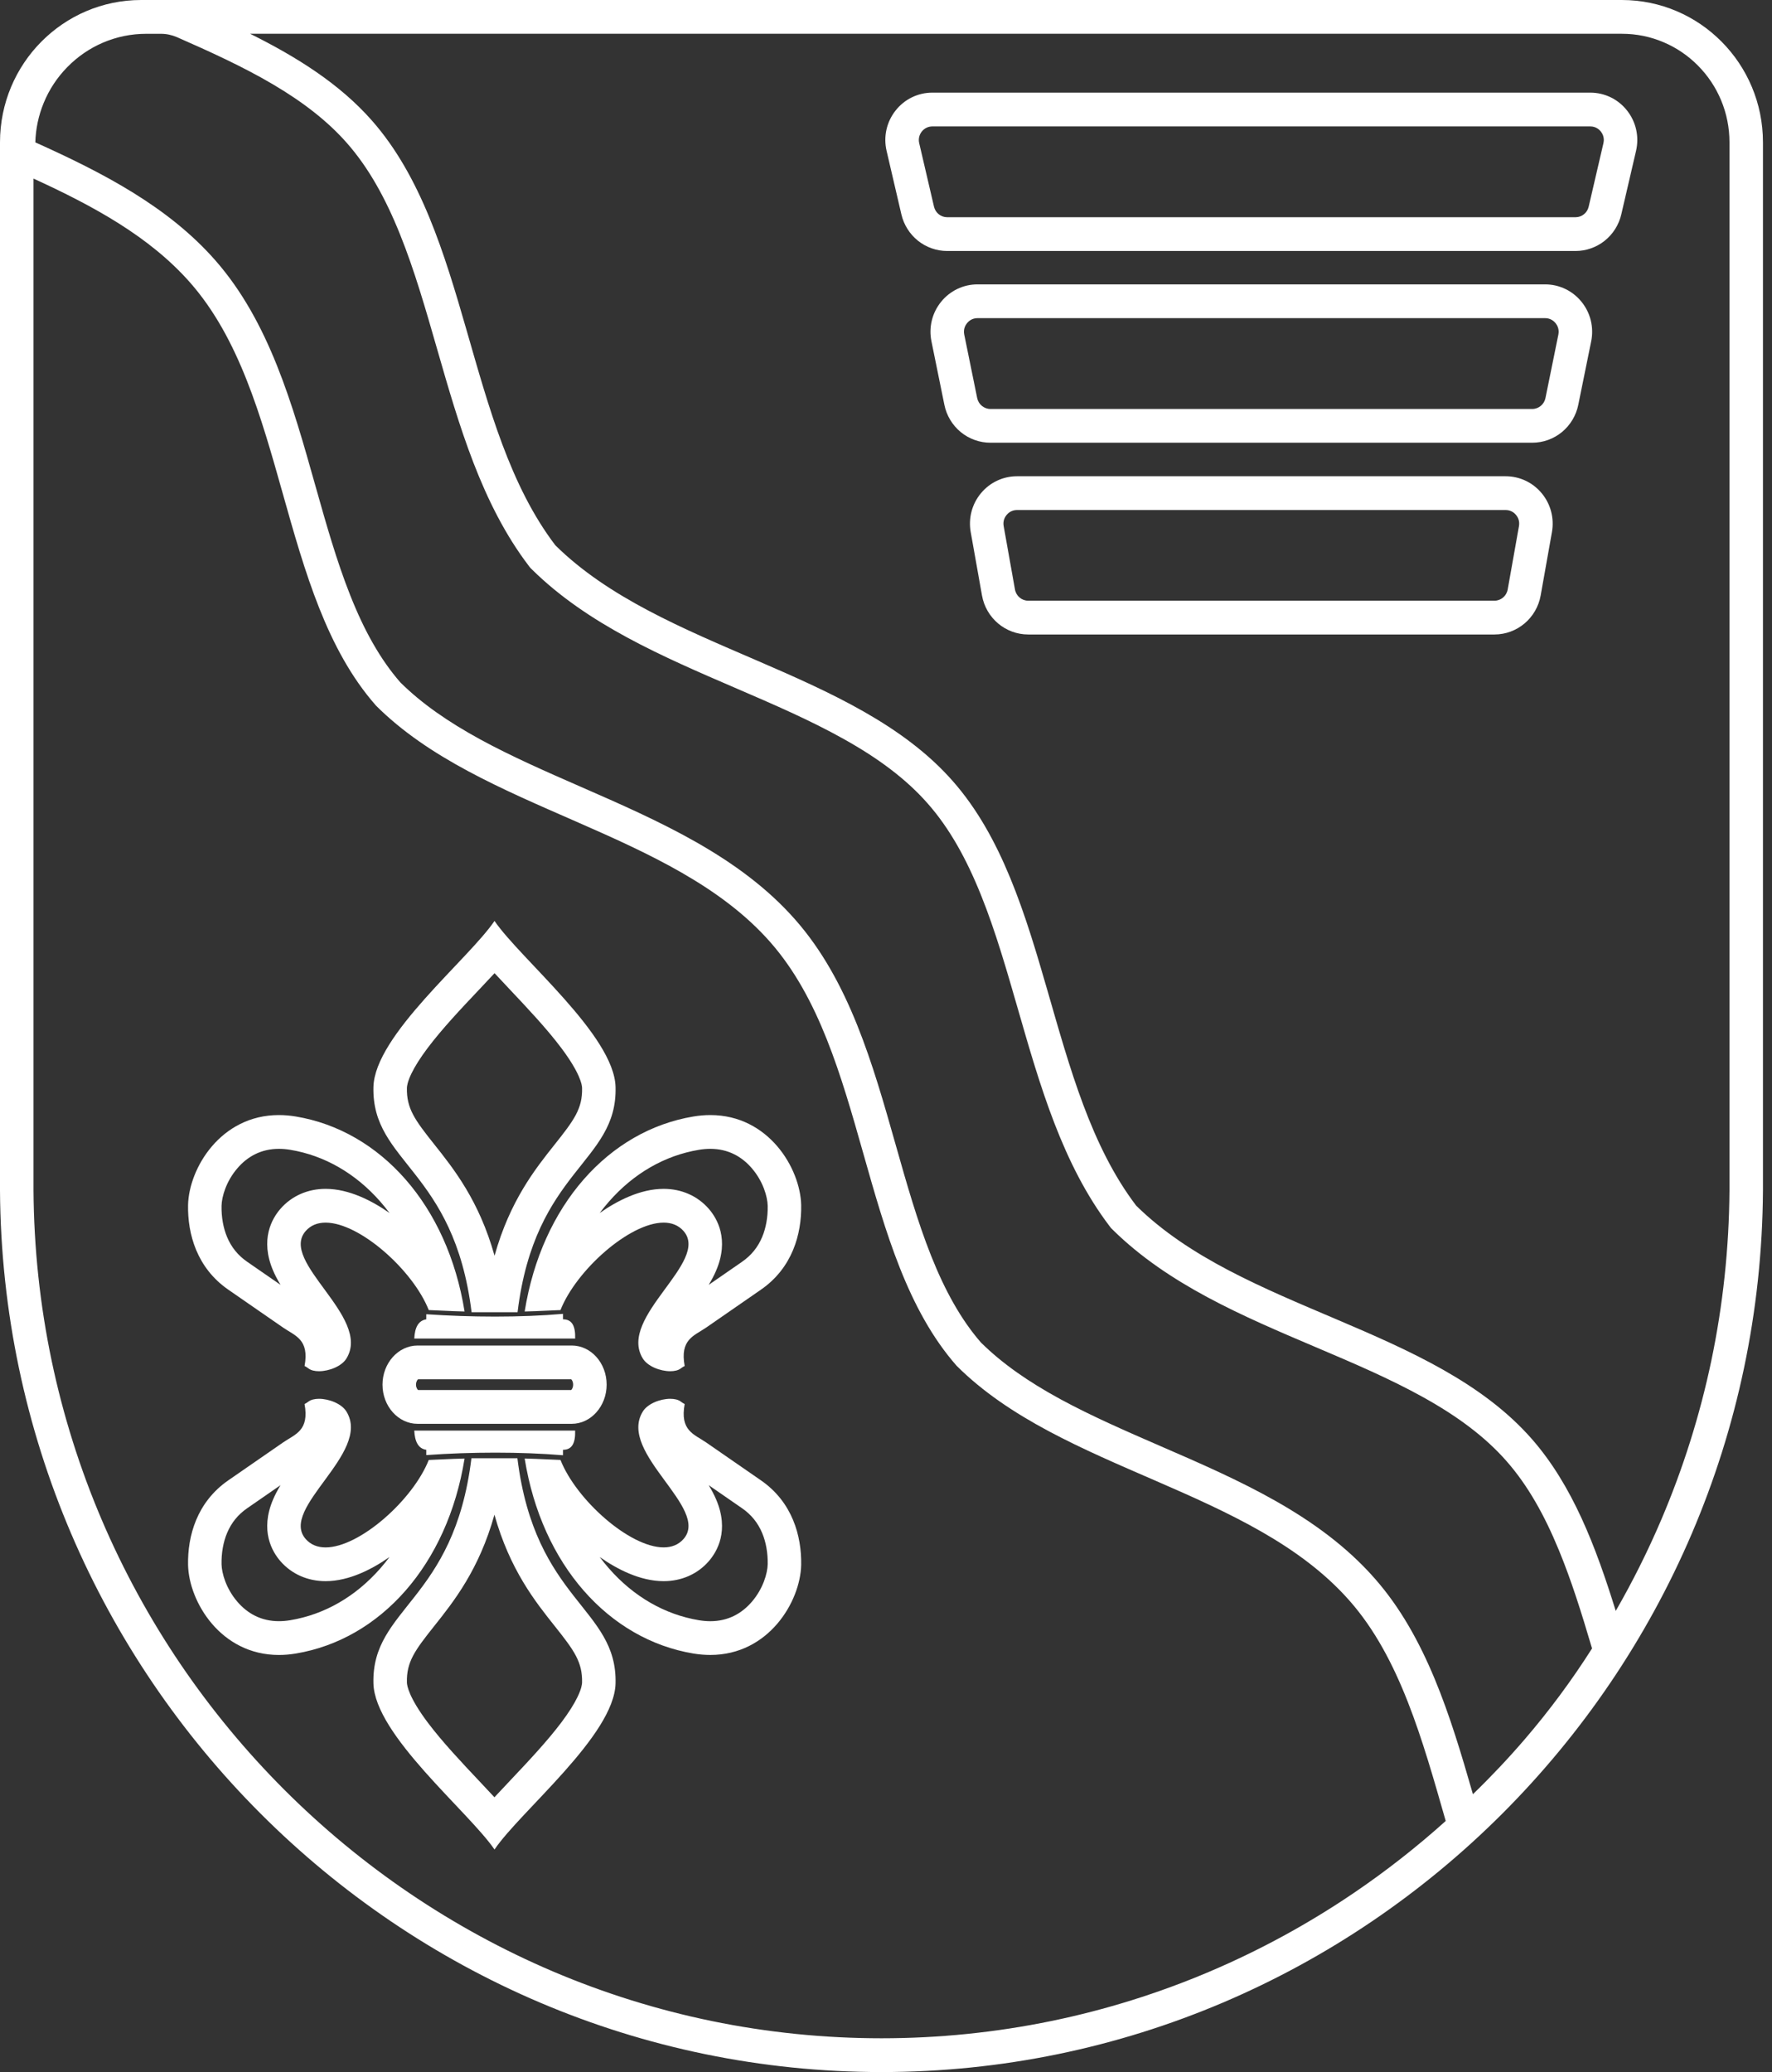 <svg width="77" height="90" viewBox="0 0 77 90" fill="none" xmlns="http://www.w3.org/2000/svg">
<rect x="0" y="0" width="77" height="90" fill="#333333" stroke="none"/>
<g clip-path="url(#clip0_880_573)">
<path d="M70.473 0H6.134C2.746 0 0 2.768 0 6.182V51.713C0.134 72.824 17.292 90 38.304 90C59.315 90 76.473 72.822 76.607 51.713V6.182C76.607 2.768 73.861 0 70.473 0ZM66.253 75.549C65.552 76.365 64.799 77.162 64.004 77.932C63.031 74.543 61.972 71.093 59.732 68.555C57.305 65.797 53.817 64.283 50.443 62.819C48.973 62.18 47.453 61.52 46.09 60.78C45.376 60.392 44.757 60.011 44.198 59.617C43.601 59.195 43.086 58.768 42.624 58.311C42.193 57.815 41.804 57.258 41.436 56.609C41.089 55.999 40.769 55.321 40.457 54.537C39.859 53.033 39.402 51.421 38.918 49.715C37.927 46.221 36.903 42.608 34.557 39.946C32.133 37.191 28.628 35.658 25.238 34.175C23.759 33.528 22.23 32.859 20.861 32.112C20.144 31.72 19.523 31.337 18.962 30.94C18.368 30.52 17.855 30.094 17.398 29.641C16.96 29.141 16.567 28.579 16.195 27.925C15.848 27.316 15.529 26.639 15.219 25.857C14.623 24.356 14.17 22.748 13.69 21.046C12.709 17.566 11.695 13.967 9.352 11.303C7.313 8.986 4.516 7.524 1.535 6.184C1.552 5.595 1.673 5.022 1.895 4.48C2.134 3.894 2.481 3.367 2.926 2.914C3.37 2.461 3.888 2.105 4.466 1.856C5.064 1.599 5.7 1.468 6.358 1.468H6.992C7.233 1.468 7.47 1.519 7.696 1.617C9.091 2.228 10.561 2.897 11.858 3.662C13.216 4.462 14.268 5.296 15.073 6.211C15.54 6.742 15.961 7.337 16.357 8.03C16.721 8.666 17.057 9.37 17.384 10.183C18.011 11.741 18.49 13.407 18.997 15.17C19.948 18.476 20.931 21.894 22.978 24.579L23.041 24.661L23.114 24.733C25.522 27.11 28.782 28.515 31.934 29.873C33.616 30.598 35.204 31.282 36.667 32.101C37.431 32.528 38.086 32.95 38.67 33.392C39.306 33.874 39.843 34.367 40.311 34.899L40.312 34.9C40.78 35.431 41.2 36.026 41.598 36.719C41.962 37.355 42.298 38.059 42.626 38.873C43.254 40.431 43.733 42.098 44.242 43.862C45.192 47.163 46.175 50.577 48.215 53.259L48.279 53.342L48.353 53.415C50.764 55.791 54.003 57.167 57.136 58.498C58.804 59.207 60.38 59.877 61.834 60.684C62.592 61.105 63.244 61.522 63.825 61.961C64.459 62.439 64.994 62.93 65.462 63.462C65.919 63.982 66.332 64.563 66.724 65.24C67.084 65.862 67.418 66.551 67.745 67.345C68.281 68.647 68.709 70.008 69.18 71.6C68.307 72.977 67.324 74.303 66.253 75.549ZM52.568 85.634C50.353 86.576 48.038 87.299 45.685 87.783C43.27 88.281 40.787 88.533 38.304 88.533C35.82 88.533 33.337 88.281 30.922 87.783C28.57 87.299 26.254 86.576 24.039 85.635C21.864 84.71 19.764 83.566 17.798 82.234C15.85 80.915 14.017 79.4 12.348 77.732C10.68 76.063 9.163 74.228 7.84 72.277C6.505 70.307 5.356 68.203 4.424 66.021C3.475 63.8 2.743 61.477 2.247 59.115C1.738 56.693 1.472 54.201 1.456 51.708V7.757C4.051 8.945 6.501 10.274 8.263 12.276C12.511 17.107 12.07 25.797 16.328 30.636V30.638C20.892 35.207 29.204 36.073 33.469 40.919C37.719 45.742 37.316 54.48 41.566 59.32C46.139 63.887 54.379 64.681 58.643 69.528C60.828 72.003 61.815 75.581 62.822 79.094C61.556 80.231 60.212 81.284 58.809 82.234C56.843 83.566 54.743 84.71 52.568 85.634ZM75.152 51.708C75.135 54.201 74.869 56.693 74.361 59.115C73.865 61.476 73.132 63.8 72.183 66.021C71.606 67.371 70.946 68.693 70.21 69.971C69.343 67.174 68.329 64.51 66.552 62.489C62.278 57.633 53.984 56.912 49.371 52.367C45.46 47.226 45.665 38.766 41.401 33.926C37.134 29.072 28.746 28.238 24.132 23.685C20.214 18.546 20.427 10.084 16.162 5.237C14.754 3.637 12.893 2.473 10.869 1.467H70.473C71.106 1.467 71.718 1.591 72.294 1.837C72.851 2.074 73.351 2.414 73.782 2.848C74.212 3.282 74.549 3.786 74.785 4.347C75.028 4.928 75.152 5.545 75.152 6.182L75.152 51.708Z" fill="white"/>
<path d="M69.103 4.024H40.515C39.887 4.024 39.303 4.308 38.913 4.805C38.523 5.301 38.382 5.939 38.526 6.555L39.169 9.314C39.274 9.764 39.53 10.17 39.89 10.457C40.249 10.744 40.7 10.902 41.158 10.902H68.462C68.921 10.902 69.372 10.744 69.731 10.456C70.091 10.169 70.347 9.762 70.451 9.312L71.092 6.553C71.235 5.937 71.094 5.3 70.704 4.804C70.314 4.308 69.73 4.024 69.103 4.024ZM69.675 6.219L69.034 8.977C68.972 9.247 68.737 9.435 68.462 9.435H41.159C40.885 9.435 40.649 9.247 40.586 8.978L39.943 6.219C39.901 6.042 39.942 5.858 40.054 5.715C40.166 5.573 40.334 5.491 40.515 5.491H69.103C69.35 5.491 69.498 5.631 69.564 5.715C69.717 5.91 69.7 6.114 69.675 6.219Z" fill="white"/>
<path d="M67.141 12.352H42.476C41.86 12.352 41.282 12.629 40.893 13.11C40.503 13.592 40.35 14.218 40.475 14.826L41.037 17.585C41.131 18.048 41.383 18.468 41.747 18.767C42.111 19.066 42.569 19.23 43.038 19.23H66.581C67.05 19.23 67.509 19.066 67.873 18.766C68.236 18.467 68.489 18.047 68.582 17.584L69.143 14.825C69.266 14.216 69.114 13.591 68.724 13.11C68.334 12.628 67.757 12.352 67.141 12.352ZM67.717 14.531L67.156 17.29C67.101 17.564 66.859 17.764 66.581 17.764H43.038C42.761 17.764 42.518 17.564 42.462 17.29L41.9 14.531C41.851 14.291 41.955 14.119 42.02 14.038C42.087 13.956 42.233 13.819 42.476 13.819H67.141C67.383 13.819 67.53 13.956 67.596 14.037C67.662 14.119 67.765 14.291 67.717 14.531Z" fill="white"/>
<path d="M65.426 20.686H44.192C43.585 20.686 43.014 20.955 42.625 21.424C42.235 21.893 42.074 22.508 42.181 23.11L42.671 25.863C42.846 26.846 43.692 27.559 44.682 27.559H64.937C65.927 27.559 66.773 26.845 66.948 25.862L67.438 23.109C67.544 22.507 67.383 21.893 66.993 21.424C66.604 20.955 66.033 20.686 65.426 20.686ZM66.005 22.851L65.515 25.604C65.465 25.887 65.222 26.092 64.937 26.092H44.682C44.397 26.092 44.154 25.887 44.104 25.604L43.613 22.851C43.571 22.613 43.675 22.445 43.741 22.366C43.807 22.286 43.953 22.153 44.192 22.153H65.426C65.665 22.153 65.811 22.286 65.877 22.366C65.943 22.445 66.047 22.613 66.005 22.851Z" fill="white"/>
<path d="M30.867 48.433C30.631 48.433 30.386 48.453 30.129 48.496C26.457 49.108 23.541 52.341 22.799 56.965H22.8L23.338 56.949C23.338 56.949 23.338 56.948 23.338 56.947L24.355 56.903C25.041 55.169 27.359 53.105 28.838 53.105C29.182 53.105 29.48 53.217 29.703 53.47C30.872 54.806 26.843 57.197 27.924 58.993C28.13 59.345 28.686 59.559 29.125 59.559C29.311 59.559 29.475 59.521 29.583 59.438C29.676 59.367 29.752 59.333 29.752 59.333C29.537 58.173 30.162 58.023 30.683 57.665L33.061 56.02C34.434 55.074 34.837 53.596 34.814 52.341C34.777 50.749 33.4 48.433 30.867 48.433ZM33.12 53.727C32.932 54.176 32.644 54.531 32.24 54.809L32.239 54.81L32.238 54.811L30.796 55.808C30.919 55.605 31.029 55.399 31.119 55.188C31.698 53.833 31.164 52.922 30.794 52.499C30.307 51.944 29.613 51.638 28.838 51.638C27.808 51.638 26.799 52.169 26.059 52.688C26.186 52.518 26.319 52.354 26.457 52.197C27.531 50.969 28.883 50.19 30.367 49.943C30.538 49.914 30.707 49.9 30.867 49.9C31.241 49.9 31.59 49.979 31.902 50.135C32.189 50.277 32.448 50.484 32.674 50.748C33.164 51.32 33.349 51.98 33.359 52.372C33.368 52.864 33.285 53.332 33.12 53.727Z" fill="white"/>
<path d="M9.925 56.02L12.303 57.665C12.824 58.023 13.449 58.173 13.235 59.333C13.235 59.333 13.31 59.367 13.403 59.438C13.511 59.521 13.675 59.559 13.861 59.559C14.3 59.559 14.856 59.345 15.062 58.993C16.142 57.197 12.114 54.806 13.283 53.47C13.505 53.217 13.804 53.105 14.148 53.105C15.627 53.105 17.945 55.169 18.631 56.903L19.648 56.947C19.648 56.947 19.648 56.948 19.648 56.949L20.186 56.965H20.187C19.445 52.341 16.529 49.108 12.857 48.496C12.601 48.453 12.355 48.433 12.119 48.433C9.586 48.433 8.209 50.749 8.172 52.341C8.149 53.596 8.552 55.074 9.925 56.02ZM9.627 52.372C9.637 51.98 9.822 51.32 10.312 50.748C10.537 50.483 10.797 50.277 11.083 50.135C11.396 49.979 11.745 49.9 12.119 49.9C12.279 49.9 12.447 49.914 12.619 49.943C14.103 50.19 15.455 50.969 16.529 52.196C16.667 52.354 16.8 52.518 16.927 52.688C16.187 52.169 15.178 51.638 14.148 51.638C13.374 51.638 12.679 51.944 12.192 52.499C11.822 52.921 11.288 53.833 11.867 55.188C11.957 55.399 12.068 55.605 12.19 55.807L10.748 54.81L10.747 54.81L10.746 54.809C10.342 54.531 10.054 54.176 9.866 53.727C9.701 53.332 9.618 52.864 9.627 52.372Z" fill="white"/>
<path d="M21.337 56.996H22.49C23.247 50.783 26.835 50.512 26.748 47.215C26.693 44.973 22.617 41.654 21.488 40.001C20.36 41.668 16.282 44.959 16.227 47.215C16.148 50.512 19.726 50.783 20.492 56.996H21.337ZM17.682 47.25C17.684 47.182 17.706 46.985 17.88 46.626C18.032 46.311 18.265 45.944 18.573 45.533C19.202 44.695 20.05 43.797 20.799 43.006C21.041 42.75 21.273 42.505 21.49 42.27C21.698 42.495 21.92 42.73 22.151 42.975C22.904 43.773 23.757 44.676 24.392 45.522C25.215 46.62 25.29 47.123 25.293 47.251V47.252V47.254C25.316 48.149 24.948 48.649 24.114 49.697C23.259 50.771 22.156 52.156 21.49 54.544C20.821 52.155 19.719 50.771 18.864 49.697C18.029 48.648 17.661 48.147 17.682 47.25Z" fill="white"/>
<path d="M21.638 63.339H20.485C19.728 69.552 16.14 69.823 16.227 73.12C16.282 75.362 20.358 78.681 21.488 80.334C22.616 78.666 26.693 75.376 26.748 73.12C26.828 69.823 23.25 69.552 22.483 63.339H21.638ZM25.293 73.085C25.291 73.153 25.269 73.35 25.095 73.709C24.943 74.024 24.71 74.391 24.402 74.802C23.773 75.64 22.925 76.537 22.176 77.329C21.934 77.585 21.703 77.83 21.485 78.065C21.277 77.84 21.055 77.605 20.824 77.36C20.071 76.562 19.218 75.658 18.583 74.813C17.76 73.715 17.686 73.212 17.682 73.084V73.083V73.081C17.659 72.186 18.027 71.686 18.861 70.638C19.716 69.564 20.819 68.179 21.485 65.791C22.154 68.18 23.256 69.564 24.112 70.638C24.946 71.686 25.314 72.188 25.293 73.085Z" fill="white"/>
<path d="M21.512 57.186C20.52 57.186 19.508 57.151 18.525 57.084L18.523 57.082V57.305C18.176 57.361 18.025 57.663 18.002 58.14H24.993C25.009 57.559 24.835 57.305 24.464 57.305V57.067C23.538 57.148 22.536 57.186 21.512 57.186Z" fill="white"/>
<path d="M18.524 63.202C19.511 63.131 20.527 63.096 21.522 63.096C22.542 63.096 23.541 63.133 24.464 63.209V62.972C24.834 62.972 25.009 62.718 24.992 62.137H18.001C18.025 62.614 18.176 62.924 18.523 62.972V63.202H18.524Z" fill="white"/>
<path d="M26.361 60.143C26.361 59.204 25.681 58.443 24.844 58.443H18.145C17.308 58.443 16.621 59.206 16.621 60.143C16.621 61.08 17.308 61.844 18.145 61.844H24.844C25.681 61.844 26.361 61.073 26.361 60.143ZM24.819 60.377H18.168C18.137 60.353 18.077 60.271 18.077 60.143C18.077 60.015 18.135 59.933 18.165 59.91H24.822C24.851 59.934 24.905 60.014 24.905 60.143C24.905 60.273 24.849 60.351 24.819 60.377Z" fill="white"/>
<path d="M33.061 64.296L30.683 62.652C30.162 62.294 29.537 62.144 29.752 60.984C29.752 60.984 29.676 60.949 29.583 60.878C29.475 60.795 29.311 60.757 29.125 60.757C28.686 60.757 28.13 60.972 27.924 61.324C26.844 63.119 30.872 65.511 29.703 66.846C29.48 67.1 29.182 67.211 28.838 67.211C27.359 67.211 25.041 65.148 24.355 63.413L23.338 63.369C23.338 63.369 23.338 63.368 23.338 63.368L22.8 63.351H22.799C23.541 67.975 26.457 71.209 30.129 71.821C30.385 71.863 30.631 71.883 30.867 71.883C33.4 71.883 34.777 69.568 34.814 67.975C34.837 66.72 34.434 65.242 33.061 64.296ZM33.359 67.944C33.349 68.337 33.164 68.996 32.674 69.569C32.449 69.833 32.189 70.039 31.903 70.182C31.59 70.338 31.241 70.417 30.867 70.417C30.707 70.417 30.538 70.402 30.367 70.374C28.883 70.126 27.531 69.347 26.457 68.12C26.319 67.963 26.186 67.798 26.059 67.628C26.799 68.148 27.808 68.678 28.838 68.678C29.612 68.678 30.307 68.373 30.794 67.817C31.164 67.395 31.698 66.484 31.119 65.128C31.029 64.918 30.919 64.712 30.796 64.509L32.238 65.506L32.239 65.507L32.24 65.507C32.644 65.786 32.932 66.14 33.12 66.59C33.285 66.984 33.368 67.453 33.359 67.944Z" fill="white"/>
<path d="M20.187 63.352H20.185L19.648 63.368C19.648 63.368 19.647 63.369 19.647 63.369L18.631 63.414C17.945 65.148 15.627 67.212 14.148 67.212C13.804 67.212 13.505 67.1 13.283 66.847C12.113 65.511 16.142 63.12 15.062 61.324C14.856 60.972 14.299 60.757 13.861 60.757C13.675 60.757 13.511 60.796 13.403 60.878C13.31 60.949 13.234 60.984 13.234 60.984C13.449 62.144 12.824 62.294 12.302 62.652L9.925 64.296C8.552 65.243 8.148 66.72 8.172 67.975C8.209 69.568 9.586 71.884 12.119 71.884C12.355 71.884 12.601 71.864 12.857 71.821C16.529 71.209 19.445 67.975 20.187 63.352ZM16.529 68.12C15.455 69.347 14.103 70.126 12.619 70.373C12.447 70.402 12.279 70.416 12.119 70.416C11.745 70.416 11.396 70.337 11.084 70.182C10.797 70.039 10.538 69.833 10.312 69.569C9.822 68.996 9.637 68.337 9.627 67.944C9.618 67.453 9.701 66.984 9.866 66.59C10.054 66.14 10.342 65.786 10.746 65.507L10.747 65.506L10.748 65.506L12.19 64.509C12.067 64.711 11.957 64.918 11.867 65.128C11.288 66.484 11.822 67.395 12.192 67.818C12.679 68.373 13.373 68.678 14.148 68.678C15.178 68.678 16.186 68.148 16.927 67.628C16.8 67.798 16.667 67.962 16.529 68.12Z" fill="white"/>
</g>
<defs>
<clipPath id="clip0_880_573">
<rect width="77" height="90" fill="white"/>
</clipPath>
</defs>
</svg>
